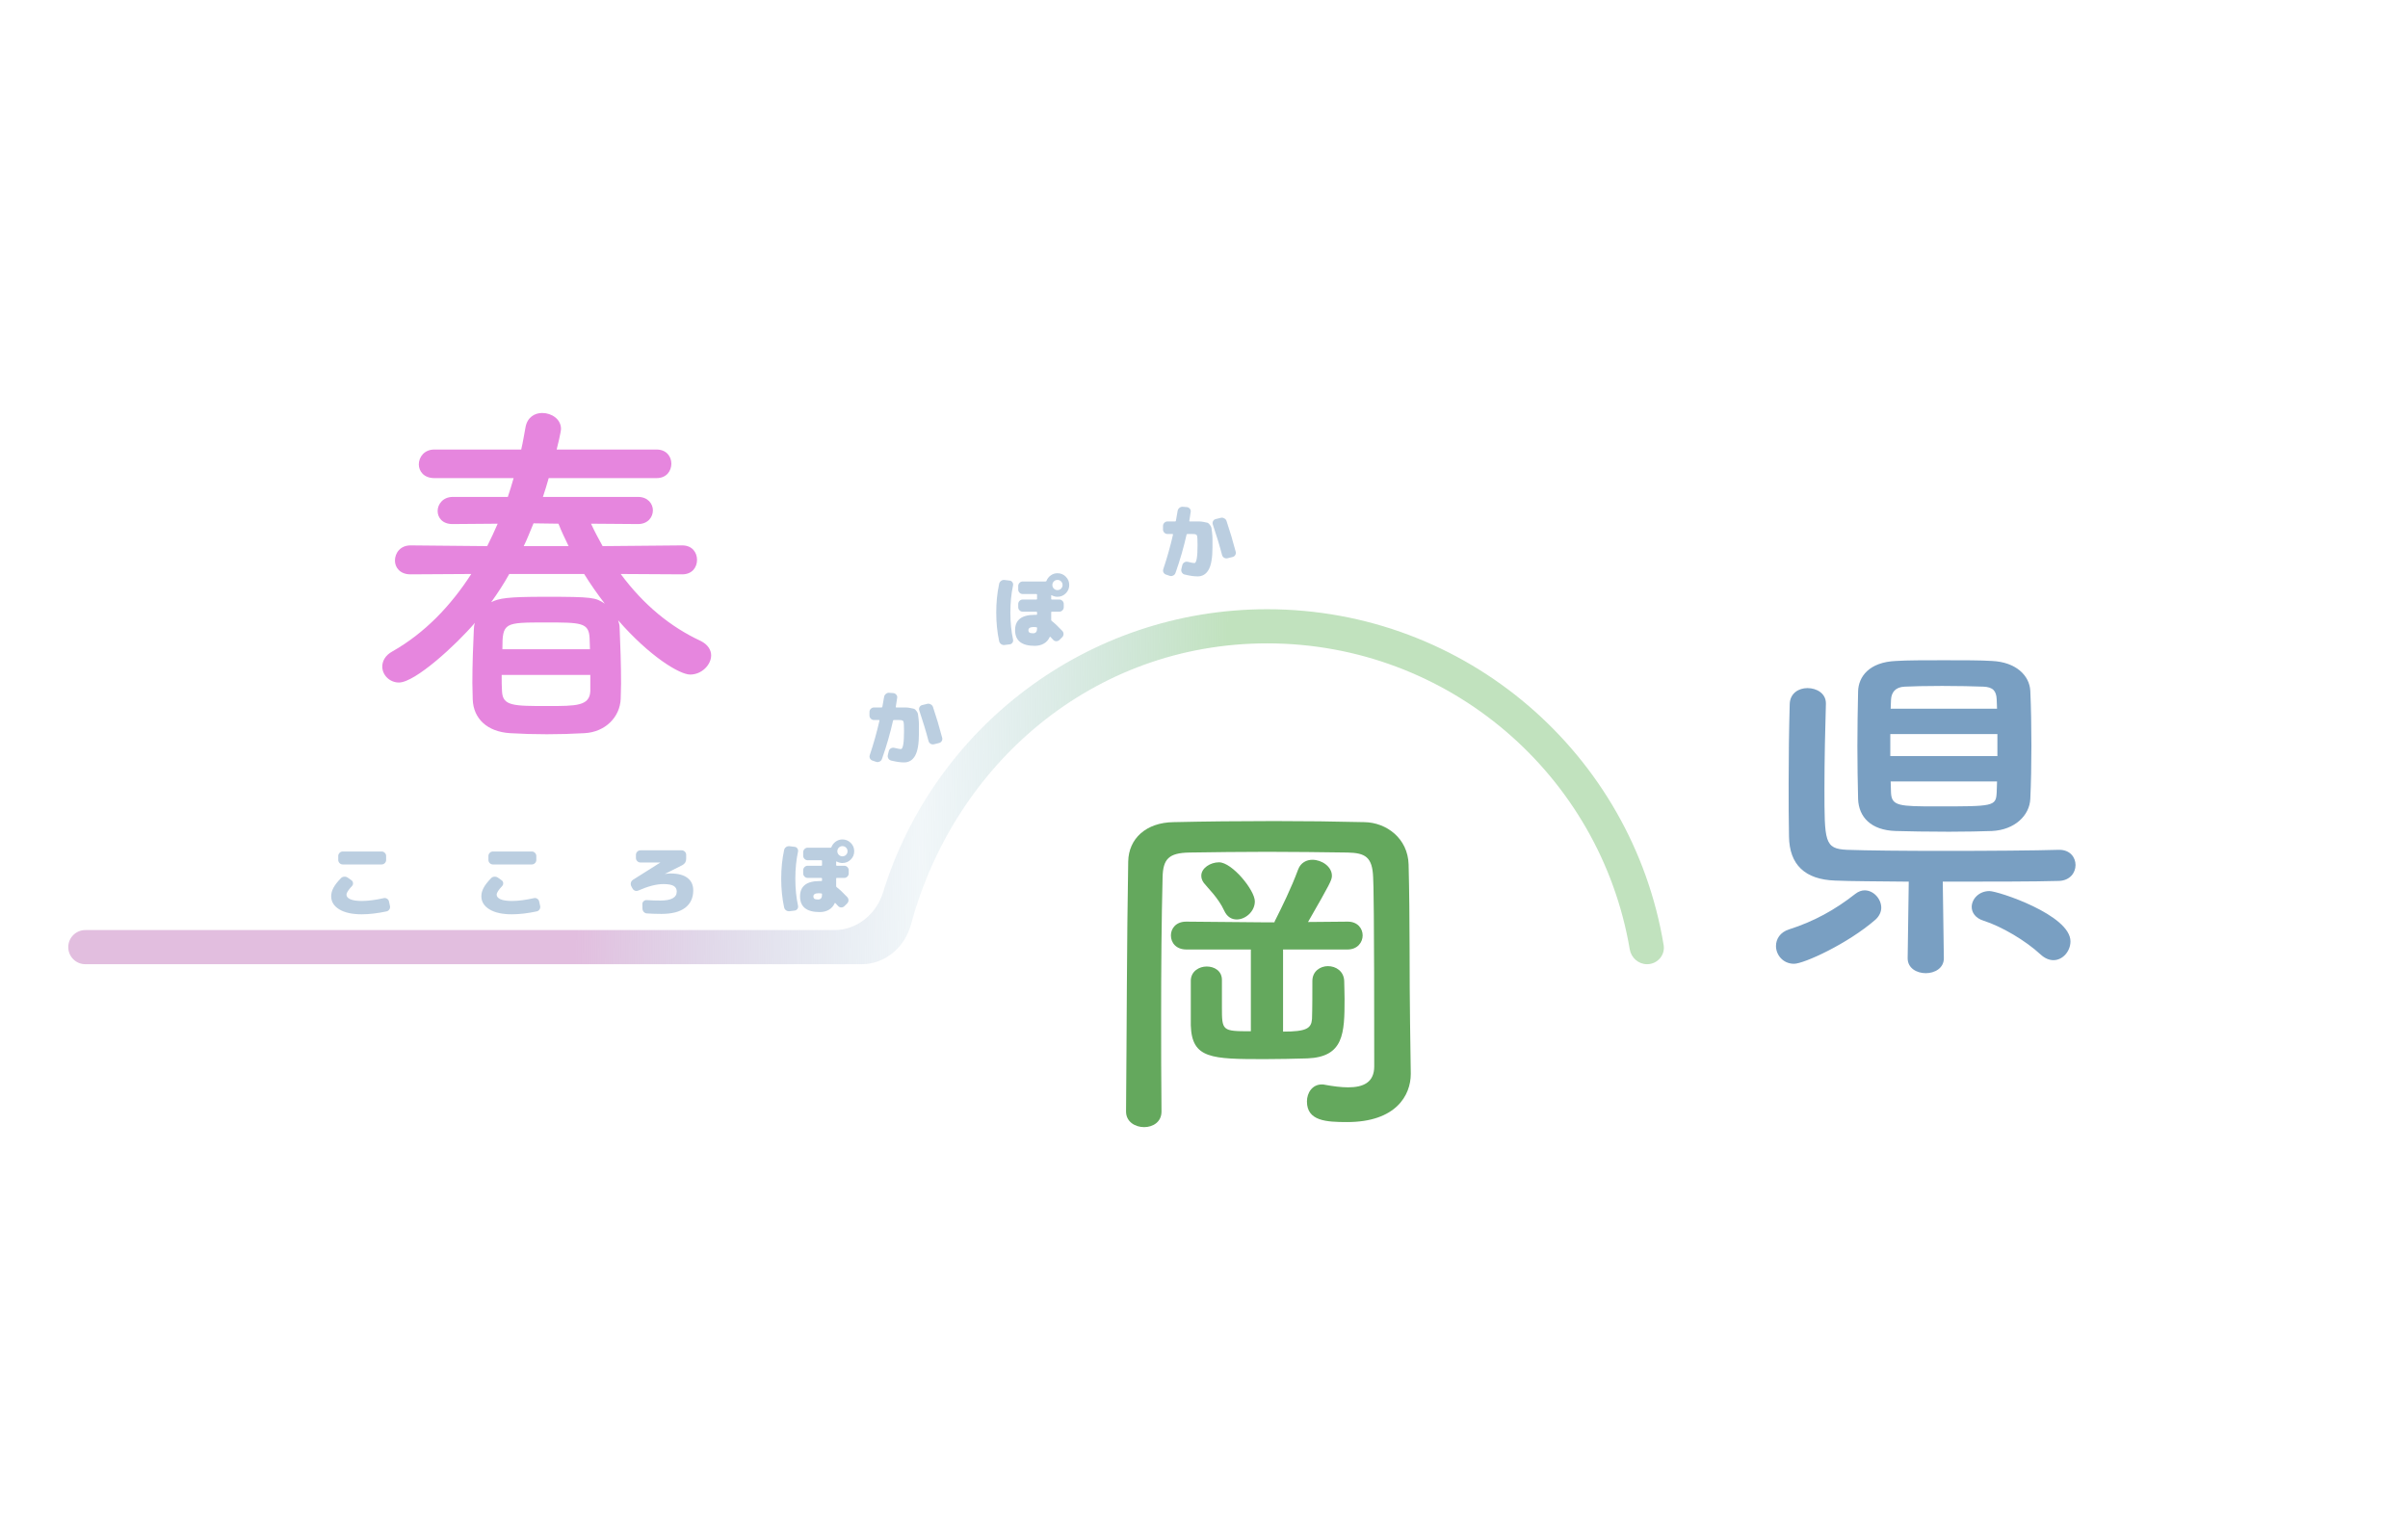 <svg width="1411" height="889" viewBox="0 0 1411 889" fill="none" xmlns="http://www.w3.org/2000/svg">
<rect width="1411" height="889" fill="white"/>
<path d="M505.001 565C518.69 565 530.198 555.036 533.773 541.822C559.274 447.573 640.669 377 742.5 377C849.159 377 937.72 454.486 954.962 556.236C955.808 561.227 960.056 565 965.118 565C971.132 565 975.819 559.75 974.838 553.816C956.386 442.157 859.388 357 742.5 357C636.676 357 547.155 426.799 517.463 522.871C513.536 535.577 502.244 545 488.946 545H50C44.477 545 40 549.477 40 555C40 560.523 44.477 565 50 565H505.001Z" fill="url(#paint0_linear)"/>
<path d="M399.748 336.552C405.684 336.552 408.44 332.312 408.44 328.072C408.44 323.832 405.684 319.592 399.748 319.592L353.108 320.016C350.776 315.776 348.444 311.536 346.324 306.872L373.884 307.084C379.608 307.084 382.576 303.056 382.576 299.028C382.576 295.212 379.608 291.184 373.884 291.184H318.128C319.4 287.58 320.46 283.764 321.52 280.16H384.696C390.632 280.16 393.388 275.92 393.388 271.68C393.388 267.652 390.632 263.412 384.696 263.412H326.184C326.608 261.928 328.728 253.024 328.728 251.328C328.728 245.604 323.216 242 317.704 242C313.252 242 309.012 244.544 307.952 250.268C307.104 254.72 306.468 258.96 305.408 263.412H254.528C248.592 263.412 245.412 267.864 245.412 272.104C245.412 276.132 248.38 280.16 254.528 280.16H300.956C299.896 283.764 298.836 287.58 297.564 291.184H265.34C259.616 291.184 256.436 295.424 256.436 299.452C256.436 303.268 259.192 307.084 265.128 307.084H265.34L291.628 306.872C289.72 311.324 287.6 315.776 285.48 320.016L240.536 319.592C234.6 319.592 231.42 324.044 231.42 328.496C231.42 332.524 234.388 336.552 240.536 336.552L276.152 336.34C264.28 354.784 249.016 370.896 229.936 381.708C225.696 384.04 224 387.432 224 390.612C224 395.488 228.24 399.94 233.752 399.94C243.292 399.94 267.46 377.68 278.272 364.96C277.848 366.232 277.636 367.716 277.636 369.2C277.212 378.104 276.788 389.34 276.788 400.152C276.788 403.544 277 406.724 277 409.904C277.424 421.14 285.48 428.772 298.836 429.62C305.832 430.044 313.04 430.256 320.46 430.256C327.668 430.256 335.088 430.044 342.508 429.62C354.592 428.984 363.284 420.292 363.708 409.48C363.708 406.724 363.92 403.756 363.92 400.576C363.92 389.764 363.496 377.256 363.072 367.716C363.072 366.232 362.648 364.96 362.224 363.476C380.668 384.676 398.264 395.276 404.412 395.276C411.196 395.276 416.708 389.552 416.708 384.04C416.708 380.86 414.8 377.68 410.56 375.56C392.752 367.292 377.064 354.36 363.708 336.34L399.748 336.552ZM327.244 306.872C328.94 311.324 331.06 315.564 333.18 320.016H306.892C309.012 315.776 310.708 311.112 312.616 306.66L327.244 306.872ZM342.296 336.34C346.112 342.488 350.14 348.212 354.38 353.724C348.868 350.12 347.596 349.696 319.4 349.696C297.352 349.696 292.476 350.544 287.812 352.876C291.628 347.576 295.232 342.064 298.412 336.34H342.296ZM294.384 380.436C294.384 364.748 295.444 364.748 319.824 364.748C340.388 364.748 345.052 364.748 345.476 373.864C345.476 375.772 345.688 377.892 345.688 380.436H294.384ZM345.9 395.488C345.9 405.028 345.9 405.028 345.9 405.028C345.476 413.72 337.632 413.72 320.884 413.72C300.956 413.72 294.596 413.72 294.172 405.24C293.96 402.484 293.96 399.092 293.96 395.488H345.9Z" fill="#E686DE"/>
<path d="M724.692 538.788C729.78 538.788 735.292 534.124 735.292 528.188C735.292 521.616 721.936 505.292 714.304 505.292C709.216 505.292 703.916 508.684 703.916 513.136C703.916 514.62 704.34 515.892 705.4 517.376C707.308 519.92 713.88 526.068 717.272 533.488C718.968 537.304 721.724 538.788 724.692 538.788ZM789.564 556.384C795.5 556.384 798.468 552.144 798.468 548.116C798.468 544.088 795.5 540.06 789.776 540.06H789.564L766.456 540.272C779.6 517.376 780.448 515.68 780.448 513.136C780.448 507.836 774.512 503.808 769 503.808C765.608 503.808 762.216 505.504 760.732 509.32C756.492 520.768 750.98 531.792 747.588 538.576C747.164 539.212 746.952 539.848 746.74 540.484H742.5L695.224 540.06H695.012C689.076 540.06 686.108 544.088 686.108 548.116C686.108 552.356 689.076 556.384 695.224 556.384H732.96V604.296C716 604.296 716 604.084 716 589.88C716 584.156 716 577.584 716 574.404V574.192C716 568.892 711.548 566.348 707.096 566.348C702.644 566.348 697.98 569.104 697.768 574.404C697.768 600.904 697.768 600.904 697.768 600.904C698.404 620.408 709.852 620.62 741.228 620.62C749.496 620.62 757.976 620.408 766.032 620.196C787.444 619.348 787.868 605.568 787.868 585.216C787.868 581.188 787.656 577.372 787.656 574.828C787.444 569.104 782.78 566.136 778.116 566.136C773.664 566.136 769 569.104 769 574.828C769 579.704 769 591.788 768.788 597.088C768.364 602.6 765.608 604.508 751.828 604.508V556.384H789.564ZM826.24 598.996C825.816 575.04 826.24 538.788 825.392 506.564C824.968 491.3 812.46 481.972 799.528 481.76C782.356 481.336 764.548 481.124 746.74 481.124C726.388 481.124 706.248 481.336 687.592 481.76C671.692 481.972 661.304 491.3 661.092 504.868C660.244 552.144 660.244 603.66 659.82 651.148V651.36C659.82 657.296 665.12 660.476 670.42 660.476C675.508 660.476 680.596 657.508 680.596 651.36V651.148C680.384 632.492 680.384 614.048 680.384 595.816C680.384 566.984 680.596 539.212 681.232 514.196C681.444 503.384 684.836 499.78 696.92 499.568C711.336 499.356 726.812 499.144 742.5 499.144C758.188 499.144 774.088 499.356 789.564 499.568C799.952 499.78 804.192 502.112 804.616 514.196C804.828 517.588 805.252 532.428 805.252 624.86C805.252 634.4 798.68 637.156 789.988 637.156C785.748 637.156 781.084 636.52 776.42 635.672C775.784 635.46 775.148 635.46 774.512 635.46C769 635.46 765.82 640.336 765.82 645.424C765.82 656.872 777.056 657.508 789.352 657.508C817.972 657.508 826.664 641.82 826.664 629.312C826.664 629.1 826.664 629.1 826.664 628.888L826.24 598.996Z" fill="#64A85D"/>
<path d="M1111.04 387.308C1095.14 387.944 1088.99 396.636 1088.78 405.116C1088.57 415.08 1088.36 426.316 1088.36 437.34C1088.36 448.364 1088.57 459.176 1088.78 468.292C1089.2 478.68 1096.2 486.524 1110.83 486.948C1117.61 487.16 1129.91 487.372 1141.99 487.372C1151.74 487.372 1161.28 487.16 1167.22 486.948C1180.58 486.312 1189.27 477.832 1189.69 468.08C1190.12 458.964 1190.33 447.94 1190.33 436.916C1190.33 425.68 1190.12 414.444 1189.69 404.904C1189.27 395.788 1181.21 387.944 1167.22 387.308C1161.07 386.884 1150.05 386.884 1139.02 386.884C1128 386.884 1117.19 386.884 1111.04 387.308ZM1206.44 497.972C1193.08 498.396 1165.52 498.608 1139.02 498.608C1116.13 498.608 1093.66 498.396 1082.21 497.972C1069.06 497.336 1069.06 493.308 1069.06 461.72C1069.06 445.184 1069.49 426.74 1069.91 412.536C1069.91 412.324 1069.91 412.324 1069.91 412.112C1069.91 406.388 1064.61 403.208 1059.1 403.208C1054.01 403.208 1048.92 406.176 1048.71 412.536C1048.29 427.376 1048.08 443.488 1048.08 458.964C1048.08 469.988 1048.08 480.588 1048.29 490.128C1048.5 506.876 1057.83 515.356 1075.21 515.992C1084.54 516.416 1100.65 516.416 1118.46 516.628L1117.82 561.36V561.572C1117.82 567.296 1123.12 570.264 1128.42 570.264C1133.72 570.264 1139.02 567.296 1139.02 561.572V561.36L1138.39 516.628C1164.89 516.628 1192.02 516.628 1206.44 516.204C1213.01 515.992 1216.19 511.328 1216.19 506.876C1216.19 502.424 1213.01 497.972 1206.65 497.972H1206.44ZM1203.26 562.632C1208.77 562.632 1213.22 557.332 1213.22 551.608C1213.22 536.132 1170.82 522.14 1165.74 522.14C1159.59 522.14 1155.35 526.804 1155.35 531.468C1155.35 534.648 1157.47 538.04 1162.34 539.524C1172.94 542.916 1186.94 551.184 1195.63 559.24C1198.17 561.572 1200.72 562.632 1203.26 562.632ZM1098.96 538.888C1101.29 536.768 1102.35 534.224 1102.35 531.892C1102.35 526.804 1097.9 521.716 1092.6 521.716C1090.9 521.716 1088.99 522.352 1087.08 523.836C1075.21 533.164 1062.92 539.948 1048.29 544.612C1042.99 546.308 1040.66 550.336 1040.66 554.364C1040.66 559.452 1044.68 564.752 1051.26 564.752C1056.98 564.752 1082.63 553.092 1098.96 538.888ZM1107.86 415.292C1107.86 413.596 1108.07 411.688 1108.07 409.992C1108.28 405.964 1110.4 402.572 1116.13 402.36C1119.94 402.148 1128.64 401.936 1137.96 401.936C1147.29 401.936 1156.83 402.148 1162.13 402.36C1167.86 402.572 1169.76 404.904 1169.98 409.78C1169.98 411.476 1170.19 413.384 1170.19 415.292H1107.86ZM1170.4 443.064H1107.65V430.132H1170.4V443.064ZM1170.19 457.904C1170.19 460.236 1169.98 462.356 1169.98 464.476C1169.55 472.532 1168.07 472.532 1134.78 472.532C1112.95 472.532 1108.5 472.32 1108.07 464.688L1107.86 457.904H1170.19Z" fill="#799FC2"/>
<path d="M200.822 498.96H223.638C224.343 498.96 224.957 499.221 225.478 499.742C225.999 500.263 226.26 500.877 226.26 501.582V503.928C226.26 504.633 225.999 505.247 225.478 505.768C224.957 506.289 224.343 506.55 223.638 506.55H200.822C200.117 506.55 199.503 506.289 198.982 505.768C198.461 505.247 198.2 504.633 198.2 503.928V501.582C198.2 500.877 198.461 500.263 198.982 499.742C199.503 499.221 200.117 498.96 200.822 498.96ZM228.514 530.884C228.667 531.589 228.545 532.264 228.146 532.908C227.747 533.521 227.195 533.905 226.49 534.058C221.154 535.193 216.324 535.76 212 535.76C206.357 535.76 201.957 534.794 198.798 532.862C195.639 530.93 194.06 528.369 194.06 525.18C194.06 523.555 194.489 521.929 195.348 520.304C196.207 518.648 197.694 516.731 199.81 514.554C200.331 514.033 200.96 513.757 201.696 513.726C202.463 513.665 203.153 513.849 203.766 514.278L205.974 515.842C206.526 516.241 206.817 516.777 206.848 517.452C206.909 518.127 206.71 518.709 206.25 519.2C204.103 521.469 203.03 523.156 203.03 524.26C203.03 525.364 203.766 526.253 205.238 526.928C206.741 527.603 208.995 527.94 212 527.94C215.649 527.94 219.943 527.388 224.88 526.284C225.585 526.131 226.229 526.253 226.812 526.652C227.425 527.02 227.793 527.541 227.916 528.216L228.514 530.884Z" fill="#799FC2" fill-opacity="0.5"/>
<path d="M288.822 498.96H311.638C312.343 498.96 312.957 499.221 313.478 499.742C313.999 500.263 314.26 500.877 314.26 501.582V503.928C314.26 504.633 313.999 505.247 313.478 505.768C312.957 506.289 312.343 506.55 311.638 506.55H288.822C288.117 506.55 287.503 506.289 286.982 505.768C286.461 505.247 286.2 504.633 286.2 503.928V501.582C286.2 500.877 286.461 500.263 286.982 499.742C287.503 499.221 288.117 498.96 288.822 498.96ZM316.514 530.884C316.667 531.589 316.545 532.264 316.146 532.908C315.747 533.521 315.195 533.905 314.49 534.058C309.154 535.193 304.324 535.76 300 535.76C294.357 535.76 289.957 534.794 286.798 532.862C283.639 530.93 282.06 528.369 282.06 525.18C282.06 523.555 282.489 521.929 283.348 520.304C284.207 518.648 285.694 516.731 287.81 514.554C288.331 514.033 288.96 513.757 289.696 513.726C290.463 513.665 291.153 513.849 291.766 514.278L293.974 515.842C294.526 516.241 294.817 516.777 294.848 517.452C294.909 518.127 294.71 518.709 294.25 519.2C292.103 521.469 291.03 523.156 291.03 524.26C291.03 525.364 291.766 526.253 293.238 526.928C294.741 527.603 296.995 527.94 300 527.94C303.649 527.94 307.943 527.388 312.88 526.284C313.585 526.131 314.229 526.253 314.812 526.652C315.425 527.02 315.793 527.541 315.916 528.216L316.514 530.884Z" fill="#799FC2" fill-opacity="0.5"/>
<path d="M392.876 511.84C397.292 511.84 400.619 512.714 402.858 514.462C405.097 516.179 406.216 518.602 406.216 521.73C406.216 526.115 404.637 529.519 401.478 531.942C398.319 534.334 393.689 535.53 387.586 535.53C384.795 535.53 381.974 535.438 379.122 535.254C378.386 535.223 377.757 534.932 377.236 534.38C376.745 533.828 376.485 533.184 376.454 532.448L376.408 529.872C376.377 529.167 376.607 528.584 377.098 528.124C377.619 527.633 378.217 527.403 378.892 527.434C381.591 527.618 384.259 527.71 386.896 527.71C393.336 527.71 396.556 525.947 396.556 522.42C396.556 520.948 395.958 519.859 394.762 519.154C393.566 518.418 391.557 518.05 388.736 518.05C384.657 518.05 379.766 519.307 374.062 521.822C373.387 522.129 372.713 522.159 372.038 521.914C371.394 521.638 370.903 521.178 370.566 520.534L369.876 519.246C369.569 518.571 369.508 517.881 369.692 517.176C369.907 516.471 370.321 515.919 370.934 515.52L386.896 505.446V505.4H375.258C374.553 505.4 373.939 505.139 373.418 504.618C372.897 504.097 372.636 503.483 372.636 502.778V500.892C372.636 500.187 372.897 499.573 373.418 499.052C373.939 498.531 374.553 498.27 375.258 498.27H399.454C400.159 498.27 400.773 498.531 401.294 499.052C401.815 499.573 402.076 500.187 402.076 500.892V503.238C402.076 504.955 401.294 506.213 399.73 507.01L389.656 512.07L389.702 512.116C390.929 511.932 391.987 511.84 392.876 511.84Z" fill="#799FC2" fill-opacity="0.5"/>
<path d="M491.524 500.916C492.107 501.499 492.812 501.79 493.64 501.79C494.468 501.79 495.173 501.499 495.756 500.916C496.339 500.333 496.63 499.628 496.63 498.8C496.63 497.972 496.339 497.267 495.756 496.684C495.173 496.101 494.468 495.81 493.64 495.81C492.812 495.81 492.107 496.101 491.524 496.684C490.941 497.267 490.65 497.972 490.65 498.8C490.65 499.628 490.941 500.333 491.524 500.916ZM481.68 524.33V524.008C481.68 523.732 481.573 523.579 481.358 523.548C480.837 523.456 480.331 523.41 479.84 523.41C477.693 523.41 476.62 524.023 476.62 525.25C476.62 525.894 476.819 526.369 477.218 526.676C477.647 526.952 478.368 527.09 479.38 527.09C480.913 527.09 481.68 526.17 481.68 524.33ZM493.64 491.9C495.541 491.9 497.167 492.575 498.516 493.924C499.865 495.273 500.54 496.899 500.54 498.8C500.54 500.701 499.865 502.327 498.516 503.676C497.167 505.025 495.541 505.7 493.64 505.7C492.475 505.7 491.355 505.409 490.282 504.826C490.221 504.765 490.144 504.765 490.052 504.826C489.991 504.857 489.96 504.918 489.96 505.01V506.942C489.96 507.187 490.083 507.31 490.328 507.31H494.698C495.403 507.31 496.017 507.571 496.538 508.092C497.059 508.613 497.32 509.227 497.32 509.932V511.818C497.32 512.523 497.059 513.137 496.538 513.658C496.017 514.179 495.403 514.44 494.698 514.44H490.328C490.083 514.44 489.96 514.578 489.96 514.854V519.27C489.96 519.515 490.067 519.715 490.282 519.868C491.969 521.156 494.023 523.088 496.446 525.664C496.937 526.185 497.182 526.814 497.182 527.55C497.182 528.255 496.921 528.869 496.4 529.39L494.79 531C494.269 531.491 493.655 531.736 492.95 531.736C492.245 531.736 491.647 531.475 491.156 530.954C490.359 530.095 489.807 529.513 489.5 529.206C489.316 529.022 489.178 529.053 489.086 529.298C488.35 530.954 487.215 532.227 485.682 533.116C484.179 534.005 482.385 534.45 480.3 534.45C472.633 534.45 468.8 531.383 468.8 525.25C468.8 519.27 472.633 516.28 480.3 516.28H481.266C481.542 516.28 481.68 516.157 481.68 515.912V514.854C481.68 514.578 481.542 514.44 481.266 514.44H473.262C472.557 514.44 471.943 514.179 471.422 513.658C470.901 513.137 470.64 512.523 470.64 511.818V509.932C470.64 509.227 470.901 508.613 471.422 508.092C471.943 507.571 472.557 507.31 473.262 507.31H481.266C481.542 507.31 481.68 507.187 481.68 506.942V504.504C481.68 504.228 481.542 504.09 481.266 504.09H473.262C472.557 504.09 471.943 503.829 471.422 503.308C470.901 502.787 470.64 502.173 470.64 501.468V499.352C470.64 498.647 470.901 498.033 471.422 497.512C471.943 496.991 472.557 496.73 473.262 496.73H486.648C486.924 496.73 487.108 496.607 487.2 496.362C487.721 495.043 488.565 493.97 489.73 493.142C490.895 492.314 492.199 491.9 493.64 491.9ZM465.626 496.224C466.301 496.285 466.837 496.607 467.236 497.19C467.635 497.773 467.757 498.401 467.604 499.076C466.561 503.921 466.04 509.196 466.04 514.9C466.04 520.604 466.561 525.879 467.604 530.724C467.757 531.429 467.635 532.058 467.236 532.61C466.837 533.193 466.301 533.515 465.626 533.576L462.636 533.944C461.9 534.036 461.225 533.867 460.612 533.438C459.999 533.009 459.615 532.426 459.462 531.69C458.327 526.415 457.76 520.819 457.76 514.9C457.76 508.981 458.327 503.385 459.462 498.11C459.615 497.374 459.999 496.791 460.612 496.362C461.225 495.933 461.9 495.764 462.636 495.856L465.626 496.224Z" fill="#799FC2" fill-opacity="0.5"/>
<path d="M526.964 414.56C528.681 414.56 529.939 414.56 530.736 414.56C531.533 414.56 532.453 414.667 533.496 414.882C534.569 415.066 535.275 415.219 535.612 415.342C535.98 415.465 536.425 415.863 536.946 416.538C537.467 417.213 537.774 417.795 537.866 418.286C537.958 418.777 538.081 419.712 538.234 421.092C538.387 422.441 538.464 423.653 538.464 424.726C538.464 425.799 538.464 427.471 538.464 429.74C538.464 435.843 537.713 440.213 536.21 442.85C534.738 445.457 532.576 446.76 529.724 446.76C527.669 446.76 525.139 446.392 522.134 445.656C521.429 445.472 520.892 445.058 520.524 444.414C520.156 443.77 520.064 443.095 520.248 442.39L520.8 440.09C520.984 439.415 521.383 438.894 521.996 438.526C522.609 438.158 523.269 438.051 523.974 438.204C525.937 438.695 527.24 438.94 527.884 438.94C529.111 438.94 529.724 435.413 529.724 428.36C529.724 425.171 529.601 423.3 529.356 422.748C529.141 422.196 528.344 421.92 526.964 421.92H523.79C523.514 421.92 523.345 422.043 523.284 422.288C521.628 429.709 519.466 437.192 516.798 444.736C516.553 445.441 516.093 445.947 515.418 446.254C514.774 446.591 514.115 446.653 513.44 446.438L511.278 445.702C510.603 445.487 510.097 445.058 509.76 444.414C509.453 443.801 509.423 443.141 509.668 442.436C511.876 435.873 513.762 429.173 515.326 422.334C515.387 422.058 515.295 421.92 515.05 421.92H512.106C511.401 421.92 510.787 421.659 510.266 421.138C509.745 420.617 509.484 420.003 509.484 419.298V417.182C509.484 416.477 509.745 415.863 510.266 415.342C510.787 414.821 511.401 414.56 512.106 414.56H516.568C516.813 414.56 516.967 414.437 517.028 414.192C517.243 413.119 517.58 411.187 518.04 408.396C518.163 407.66 518.515 407.062 519.098 406.602C519.681 406.111 520.34 405.897 521.076 405.958L523.422 406.142C524.127 406.203 524.71 406.51 525.17 407.062C525.63 407.583 525.814 408.181 525.722 408.856C525.477 410.696 525.201 412.475 524.894 414.192C524.833 414.437 524.94 414.56 525.216 414.56H526.964ZM546.698 414.284C548.63 419.988 550.424 425.999 552.08 432.316C552.264 432.991 552.172 433.635 551.804 434.248C551.436 434.861 550.899 435.245 550.194 435.398L547.25 436.134C546.545 436.287 545.885 436.18 545.272 435.812C544.659 435.444 544.26 434.907 544.076 434.202C542.604 428.59 540.795 422.61 538.648 416.262C538.433 415.587 538.495 414.943 538.832 414.33C539.169 413.717 539.675 413.333 540.35 413.18L543.294 412.444C543.999 412.26 544.674 412.352 545.318 412.72C545.993 413.057 546.453 413.579 546.698 414.284Z" fill="#799FC2" fill-opacity="0.5"/>
<path d="M617.524 344.916C618.107 345.499 618.812 345.79 619.64 345.79C620.468 345.79 621.173 345.499 621.756 344.916C622.339 344.333 622.63 343.628 622.63 342.8C622.63 341.972 622.339 341.267 621.756 340.684C621.173 340.101 620.468 339.81 619.64 339.81C618.812 339.81 618.107 340.101 617.524 340.684C616.941 341.267 616.65 341.972 616.65 342.8C616.65 343.628 616.941 344.333 617.524 344.916ZM607.68 368.33V368.008C607.68 367.732 607.573 367.579 607.358 367.548C606.837 367.456 606.331 367.41 605.84 367.41C603.693 367.41 602.62 368.023 602.62 369.25C602.62 369.894 602.819 370.369 603.218 370.676C603.647 370.952 604.368 371.09 605.38 371.09C606.913 371.09 607.68 370.17 607.68 368.33ZM619.64 335.9C621.541 335.9 623.167 336.575 624.516 337.924C625.865 339.273 626.54 340.899 626.54 342.8C626.54 344.701 625.865 346.327 624.516 347.676C623.167 349.025 621.541 349.7 619.64 349.7C618.475 349.7 617.355 349.409 616.282 348.826C616.221 348.765 616.144 348.765 616.052 348.826C615.991 348.857 615.96 348.918 615.96 349.01V350.942C615.96 351.187 616.083 351.31 616.328 351.31H620.698C621.403 351.31 622.017 351.571 622.538 352.092C623.059 352.613 623.32 353.227 623.32 353.932V355.818C623.32 356.523 623.059 357.137 622.538 357.658C622.017 358.179 621.403 358.44 620.698 358.44H616.328C616.083 358.44 615.96 358.578 615.96 358.854V363.27C615.96 363.515 616.067 363.715 616.282 363.868C617.969 365.156 620.023 367.088 622.446 369.664C622.937 370.185 623.182 370.814 623.182 371.55C623.182 372.255 622.921 372.869 622.4 373.39L620.79 375C620.269 375.491 619.655 375.736 618.95 375.736C618.245 375.736 617.647 375.475 617.156 374.954C616.359 374.095 615.807 373.513 615.5 373.206C615.316 373.022 615.178 373.053 615.086 373.298C614.35 374.954 613.215 376.227 611.682 377.116C610.179 378.005 608.385 378.45 606.3 378.45C598.633 378.45 594.8 375.383 594.8 369.25C594.8 363.27 598.633 360.28 606.3 360.28H607.266C607.542 360.28 607.68 360.157 607.68 359.912V358.854C607.68 358.578 607.542 358.44 607.266 358.44H599.262C598.557 358.44 597.943 358.179 597.422 357.658C596.901 357.137 596.64 356.523 596.64 355.818V353.932C596.64 353.227 596.901 352.613 597.422 352.092C597.943 351.571 598.557 351.31 599.262 351.31H607.266C607.542 351.31 607.68 351.187 607.68 350.942V348.504C607.68 348.228 607.542 348.09 607.266 348.09H599.262C598.557 348.09 597.943 347.829 597.422 347.308C596.901 346.787 596.64 346.173 596.64 345.468V343.352C596.64 342.647 596.901 342.033 597.422 341.512C597.943 340.991 598.557 340.73 599.262 340.73H612.648C612.924 340.73 613.108 340.607 613.2 340.362C613.721 339.043 614.565 337.97 615.73 337.142C616.895 336.314 618.199 335.9 619.64 335.9ZM591.626 340.224C592.301 340.285 592.837 340.607 593.236 341.19C593.635 341.773 593.757 342.401 593.604 343.076C592.561 347.921 592.04 353.196 592.04 358.9C592.04 364.604 592.561 369.879 593.604 374.724C593.757 375.429 593.635 376.058 593.236 376.61C592.837 377.193 592.301 377.515 591.626 377.576L588.636 377.944C587.9 378.036 587.225 377.867 586.612 377.438C585.999 377.009 585.615 376.426 585.462 375.69C584.327 370.415 583.76 364.819 583.76 358.9C583.76 352.981 584.327 347.385 585.462 342.11C585.615 341.374 585.999 340.791 586.612 340.362C587.225 339.933 587.9 339.764 588.636 339.856L591.626 340.224Z" fill="#799FC2" fill-opacity="0.5"/>
<path d="M698.964 305.56C700.681 305.56 701.939 305.56 702.736 305.56C703.533 305.56 704.453 305.667 705.496 305.882C706.569 306.066 707.275 306.219 707.612 306.342C707.98 306.465 708.425 306.863 708.946 307.538C709.467 308.213 709.774 308.795 709.866 309.286C709.958 309.777 710.081 310.712 710.234 312.092C710.387 313.441 710.464 314.653 710.464 315.726C710.464 316.799 710.464 318.471 710.464 320.74C710.464 326.843 709.713 331.213 708.21 333.85C706.738 336.457 704.576 337.76 701.724 337.76C699.669 337.76 697.139 337.392 694.134 336.656C693.429 336.472 692.892 336.058 692.524 335.414C692.156 334.77 692.064 334.095 692.248 333.39L692.8 331.09C692.984 330.415 693.383 329.894 693.996 329.526C694.609 329.158 695.269 329.051 695.974 329.204C697.937 329.695 699.24 329.94 699.884 329.94C701.111 329.94 701.724 326.413 701.724 319.36C701.724 316.171 701.601 314.3 701.356 313.748C701.141 313.196 700.344 312.92 698.964 312.92H695.79C695.514 312.92 695.345 313.043 695.284 313.288C693.628 320.709 691.466 328.192 688.798 335.736C688.553 336.441 688.093 336.947 687.418 337.254C686.774 337.591 686.115 337.653 685.44 337.438L683.278 336.702C682.603 336.487 682.097 336.058 681.76 335.414C681.453 334.801 681.423 334.141 681.668 333.436C683.876 326.873 685.762 320.173 687.326 313.334C687.387 313.058 687.295 312.92 687.05 312.92H684.106C683.401 312.92 682.787 312.659 682.266 312.138C681.745 311.617 681.484 311.003 681.484 310.298V308.182C681.484 307.477 681.745 306.863 682.266 306.342C682.787 305.821 683.401 305.56 684.106 305.56H688.568C688.813 305.56 688.967 305.437 689.028 305.192C689.243 304.119 689.58 302.187 690.04 299.396C690.163 298.66 690.515 298.062 691.098 297.602C691.681 297.111 692.34 296.897 693.076 296.958L695.422 297.142C696.127 297.203 696.71 297.51 697.17 298.062C697.63 298.583 697.814 299.181 697.722 299.856C697.477 301.696 697.201 303.475 696.894 305.192C696.833 305.437 696.94 305.56 697.216 305.56H698.964ZM718.698 305.284C720.63 310.988 722.424 316.999 724.08 323.316C724.264 323.991 724.172 324.635 723.804 325.248C723.436 325.861 722.899 326.245 722.194 326.398L719.25 327.134C718.545 327.287 717.885 327.18 717.272 326.812C716.659 326.444 716.26 325.907 716.076 325.202C714.604 319.59 712.795 313.61 710.648 307.262C710.433 306.587 710.495 305.943 710.832 305.33C711.169 304.717 711.675 304.333 712.35 304.18L715.294 303.444C715.999 303.26 716.674 303.352 717.318 303.72C717.993 304.057 718.453 304.579 718.698 305.284Z" fill="#799FC2" fill-opacity="0.5"/>
<defs>
<linearGradient id="paint0_linear" x1="94.907" y1="448.635" x2="976.354" y2="456.533" gradientUnits="userSpaceOnUse">
<stop offset="0.276" stop-color="#E2BEDF"/>
<stop offset="0.505" stop-color="#BED7E2" stop-opacity="0.21"/>
<stop offset="0.708" stop-color="#C1E2BE"/>
</linearGradient>
</defs>
</svg>
